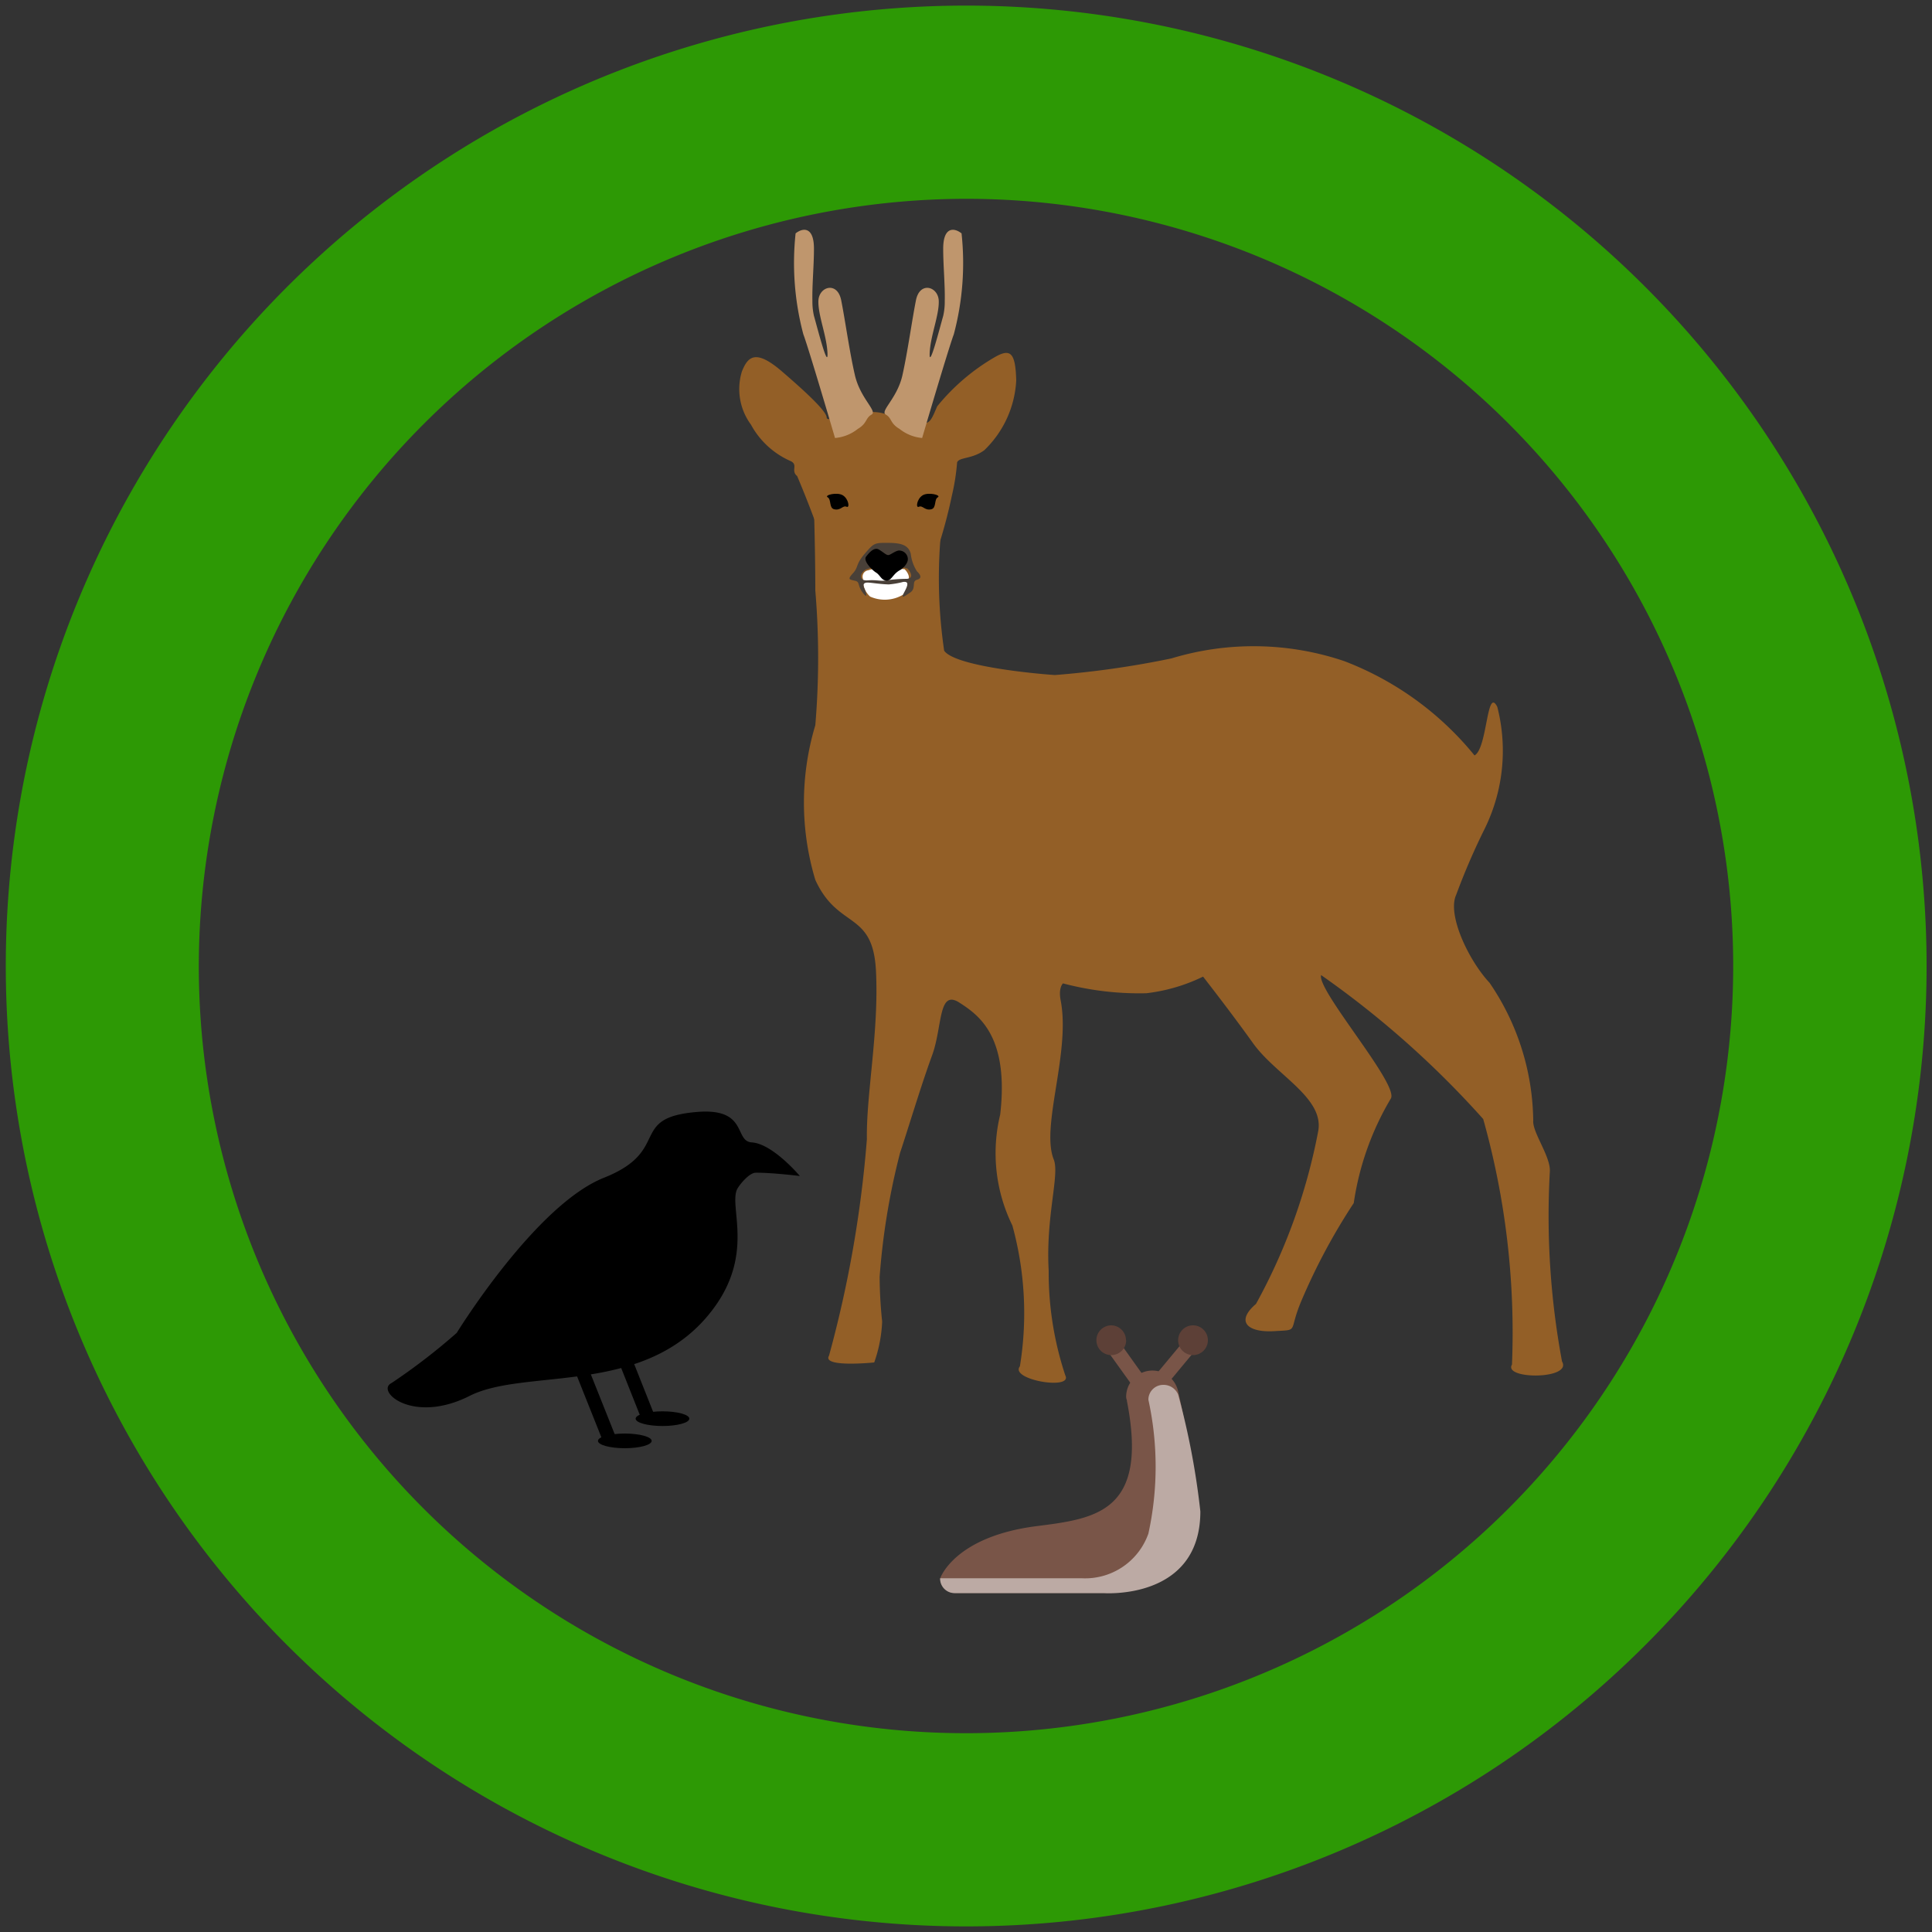 <svg xmlns="http://www.w3.org/2000/svg" xmlns:xlink="http://www.w3.org/1999/xlink" width="10" height="10" viewBox="0 0 10 10"><rect x="0" y="0" width="10" height="10" fill="#333333" stroke="none"/><defs><clipPath id="clip-path"><rect width="10" height="10" fill="none"/></clipPath></defs><title>Mapeo DEFAULT v2 icon-library-nature</title><g id="icons"><path d="M4.212,2.597s.008.247.008.459a4.15,4.15,0,0,1,0,.698,1.388,1.388,0,0,0,0,.8c.118.259.298.157.314.471s-.051.639-.047.871a6.019,6.019,0,0,1-.196,1.121c-.039.063.234.035.234.035A.72.72,0,0,0,4.566,6.84a2.281,2.281,0,0,1-.013-.231,3.608,3.608,0,0,1,.106-.643c.033-.097.11-.353.165-.502s.031-.345.141-.275c.099.064.259.172.212.58a.849.849,0,0,0,.063.574,1.711,1.711,0,0,1,.039.729c-.055.07.275.125.235.047A1.689,1.689,0,0,1,5.428,6.577c-.016-.282.058-.497.026-.576-.068-.171.088-.553.036-.823-.013-.066.012-.088.012-.088a1.541,1.541,0,0,0,.431.051.907.907,0,0,0,.294-.086s.141.18.259.345.369.282.337.455a3.016,3.016,0,0,1-.322.894c-.11.094-.039.149.094.141s.071.008.141-.157a3.169,3.169,0,0,1,.271-.506,1.471,1.471,0,0,1,.192-.541c.043-.073-.384-.561-.361-.639h0a4.871,4.871,0,0,1,.839.745,4.085,4.085,0,0,1,.149,1.271c-.047.078.314.078.259-.016a4.114,4.114,0,0,1-.063-.984c.004-.078-.091-.202-.086-.263A1.287,1.287,0,0,0,7.71,5.087c-.11-.118-.22-.353-.173-.455a3.465,3.465,0,0,1,.149-.345A.914.914,0,0,0,7.75,3.659c-.055-.11-.051.216-.118.251a1.609,1.609,0,0,0-.674-.488,1.465,1.465,0,0,0-.895-.014,4.794,4.794,0,0,1-.603.086c-.118-.008-.518-.047-.573-.126a2.578,2.578,0,0,1,.004-.776C4.914,2.491,4.212,2.597,4.212,2.597Z" fill="#935f27"/><path d="M4.578,3.162a.315.315,0,0,1-.256-.157,5.481,5.481,0,0,0-.196-.541c-.035-.028.008-.059-.035-.078a.429.429,0,0,1-.204-.188.31.31,0,0,1-.047-.275c.031-.078.071-.118.208,0s.231.208.231.239.172-.051.286-.024.169.031.208.047.051-.02.078-.082A1.087,1.087,0,0,1,5.15,1.848c.082-.047.106-.02.11.121a.539.539,0,0,1-.165.361c-.063.047-.129.035-.141.063a1.134,1.134,0,0,1-.027.172,2.58,2.58,0,0,1-.124.415A.3.3,0,0,1,4.578,3.162Z" fill="#935f27"/><path d="M4.322,2.267s-.136-.463-.164-.537a1.437,1.437,0,0,1-.04-.522c.039-.031.096-.035.095.082,0,.084-.01.189-.008.267a.335.335,0,0,0,.008.078c.019.067.074.282.07.192s-.049-.194-.047-.269.098-.104.118-.004.043.267.071.388.118.186.086.204-.022.045-.071.074A.218.218,0,0,1,4.322,2.267Z" fill="#bf966d"/><path d="M4.773,2.267s.136-.463.164-.537a1.432,1.432,0,0,0,.04-.522c-.039-.031-.096-.035-.095.082,0,.084.01.189.008.267a.325.325,0,0,1-.008.078c-.019.067-.074.282-.07.192s.049-.194.047-.269-.098-.104-.118-.004-.043.267-.07.388-.118.186-.086.204.021.045.071.074A.217.217,0,0,0,4.773,2.267Z" fill="#bf966d"/><path d="M4.284,2.574c.02.011.006.056.034.062.034.008.044-.022.064-.013.017.008.011-.04-.019-.059S4.264,2.563,4.284,2.574Z"/><path d="M4.854,2.574c-.02.011-.006.056-.034.062-.034.008-.044-.022-.064-.013-.017.008-.011-.04.019-.059S4.874,2.563,4.854,2.574Z"/><path d="M4.682,2.946c.014.013.029.039.019.053s.011.058-.03.081a.186.186,0,0,1-.167.008.111.111,0,0,1-.037-.091.033.033,0,0,1,.027-.045.282.282,0,0,1,.098-.014C4.625,2.942,4.682,2.946,4.682,2.946Z" fill="#fff"/><path d="M4.425,3.006c.028.006.011.022.04.061s.018-.001.01-.019-.008-.029.008-.032.058.007.117.009a.447.447,0,0,0,.075-.013c.028-.003.027.013.006.052s-.003.025.03.003.006-.058.035-.066.018-.027,0-.044a.213.213,0,0,1-.032-.091c-.011-.041-.043-.055-.108-.056-.081-.001-.081-.001-.13.056s-.031.068-.061.101S4.396,2.999,4.425,3.006Zm.056-.058a.35.35,0,0,1,.216-.005c.022.023.03.051-.003.053a.795.795,0,0,0-.107.008c-.027.006-.049-.004-.097,0C4.447,3.007,4.446,2.971,4.481,2.948Z" fill="#494038"/><path d="M4.662,2.949c-.041.02-.045.055-.072.056s-.034-.028-.055-.041-.069-.061-.052-.083.042-.051.067-.036.036.028.048.028.042-.028.062-.023a.045.045,0,0,1,.039.045C4.698,2.924,4.662,2.949,4.662,2.949Z"/><path d="M5.991,7.105l.192-.231.059.049L6.05,7.154Z" fill="#795548"/><path d="M5.681,6.921l.063-.045.192.269L5.874,7.19Z" fill="#795548"/><path d="M6.252,6.937a.077.077,0,1,1-.077-.077A.077.077,0,0,1,6.252,6.937Zm-.423,0A.077.077,0,1,1,5.751,6.86h0A.077.077,0,0,1,5.828,6.937Z" fill="#5d4037"/><path d="M6.098,7.202h0a.136.136,0,0,0-.269.023.048.048,0,0,0,.004.023h0v.004c.112.573-.158.608-.466.647-.427.054-.5.269-.5.269a.075.075,0,0,0,.074.077h.773a.452.452,0,0,0,.462-.462A3.008,3.008,0,0,0,6.098,7.202Z" fill="#795548"/><path d="M6.098,7.218a.082.082,0,0,0-.077-.05.077.077,0,0,0-.077.077,1.618,1.618,0,0,1,0,.693.347.347,0,0,1-.346.231H4.866a.075.075,0,0,0,.074.077h.773s.5.038.5-.423A3.933,3.933,0,0,0,6.098,7.218Z" fill="#bcaaa4"/><path d="M2.364,6.899s.407-.662.762-.803.12-.313.488-.341c.258-.019.185.152.277.158.109.007.249.174.249.174s-.144-.018-.229-.017c-.033,0-.086.064-.097.088-.039.093.087.328-.116.608-.34.469-.972.31-1.267.459S1.943,7.2,2.026,7.159A3.204,3.204,0,0,0,2.364,6.899Z"/><line x1="3.357" y1="7.343" x2="3.147" y2="6.814" fill="none" stroke="#000" stroke-miterlimit="10" stroke-width="0.07"/><line x1="3.161" y1="7.466" x2="2.95" y2="6.937" fill="none" stroke="#000" stroke-miterlimit="10" stroke-width="0.07"/><ellipse cx="3.429" cy="7.343" rx="0.139" ry="0.038"/><ellipse cx="3.234" cy="7.458" rx="0.139" ry="0.038"/></g><g id="icon-border"><g clip-path="url(#clip-path)"><g clip-path="url(#clip-path)"><path d="M5,1.029A3.971,3.971,0,1,1,1.029,5,3.977,3.977,0,0,1,5,1.029m0-1A4.971,4.971,0,1,0,9.972,5,4.971,4.971,0,0,0,5,.029" fill="#2d9905"/></g></g></g></svg>